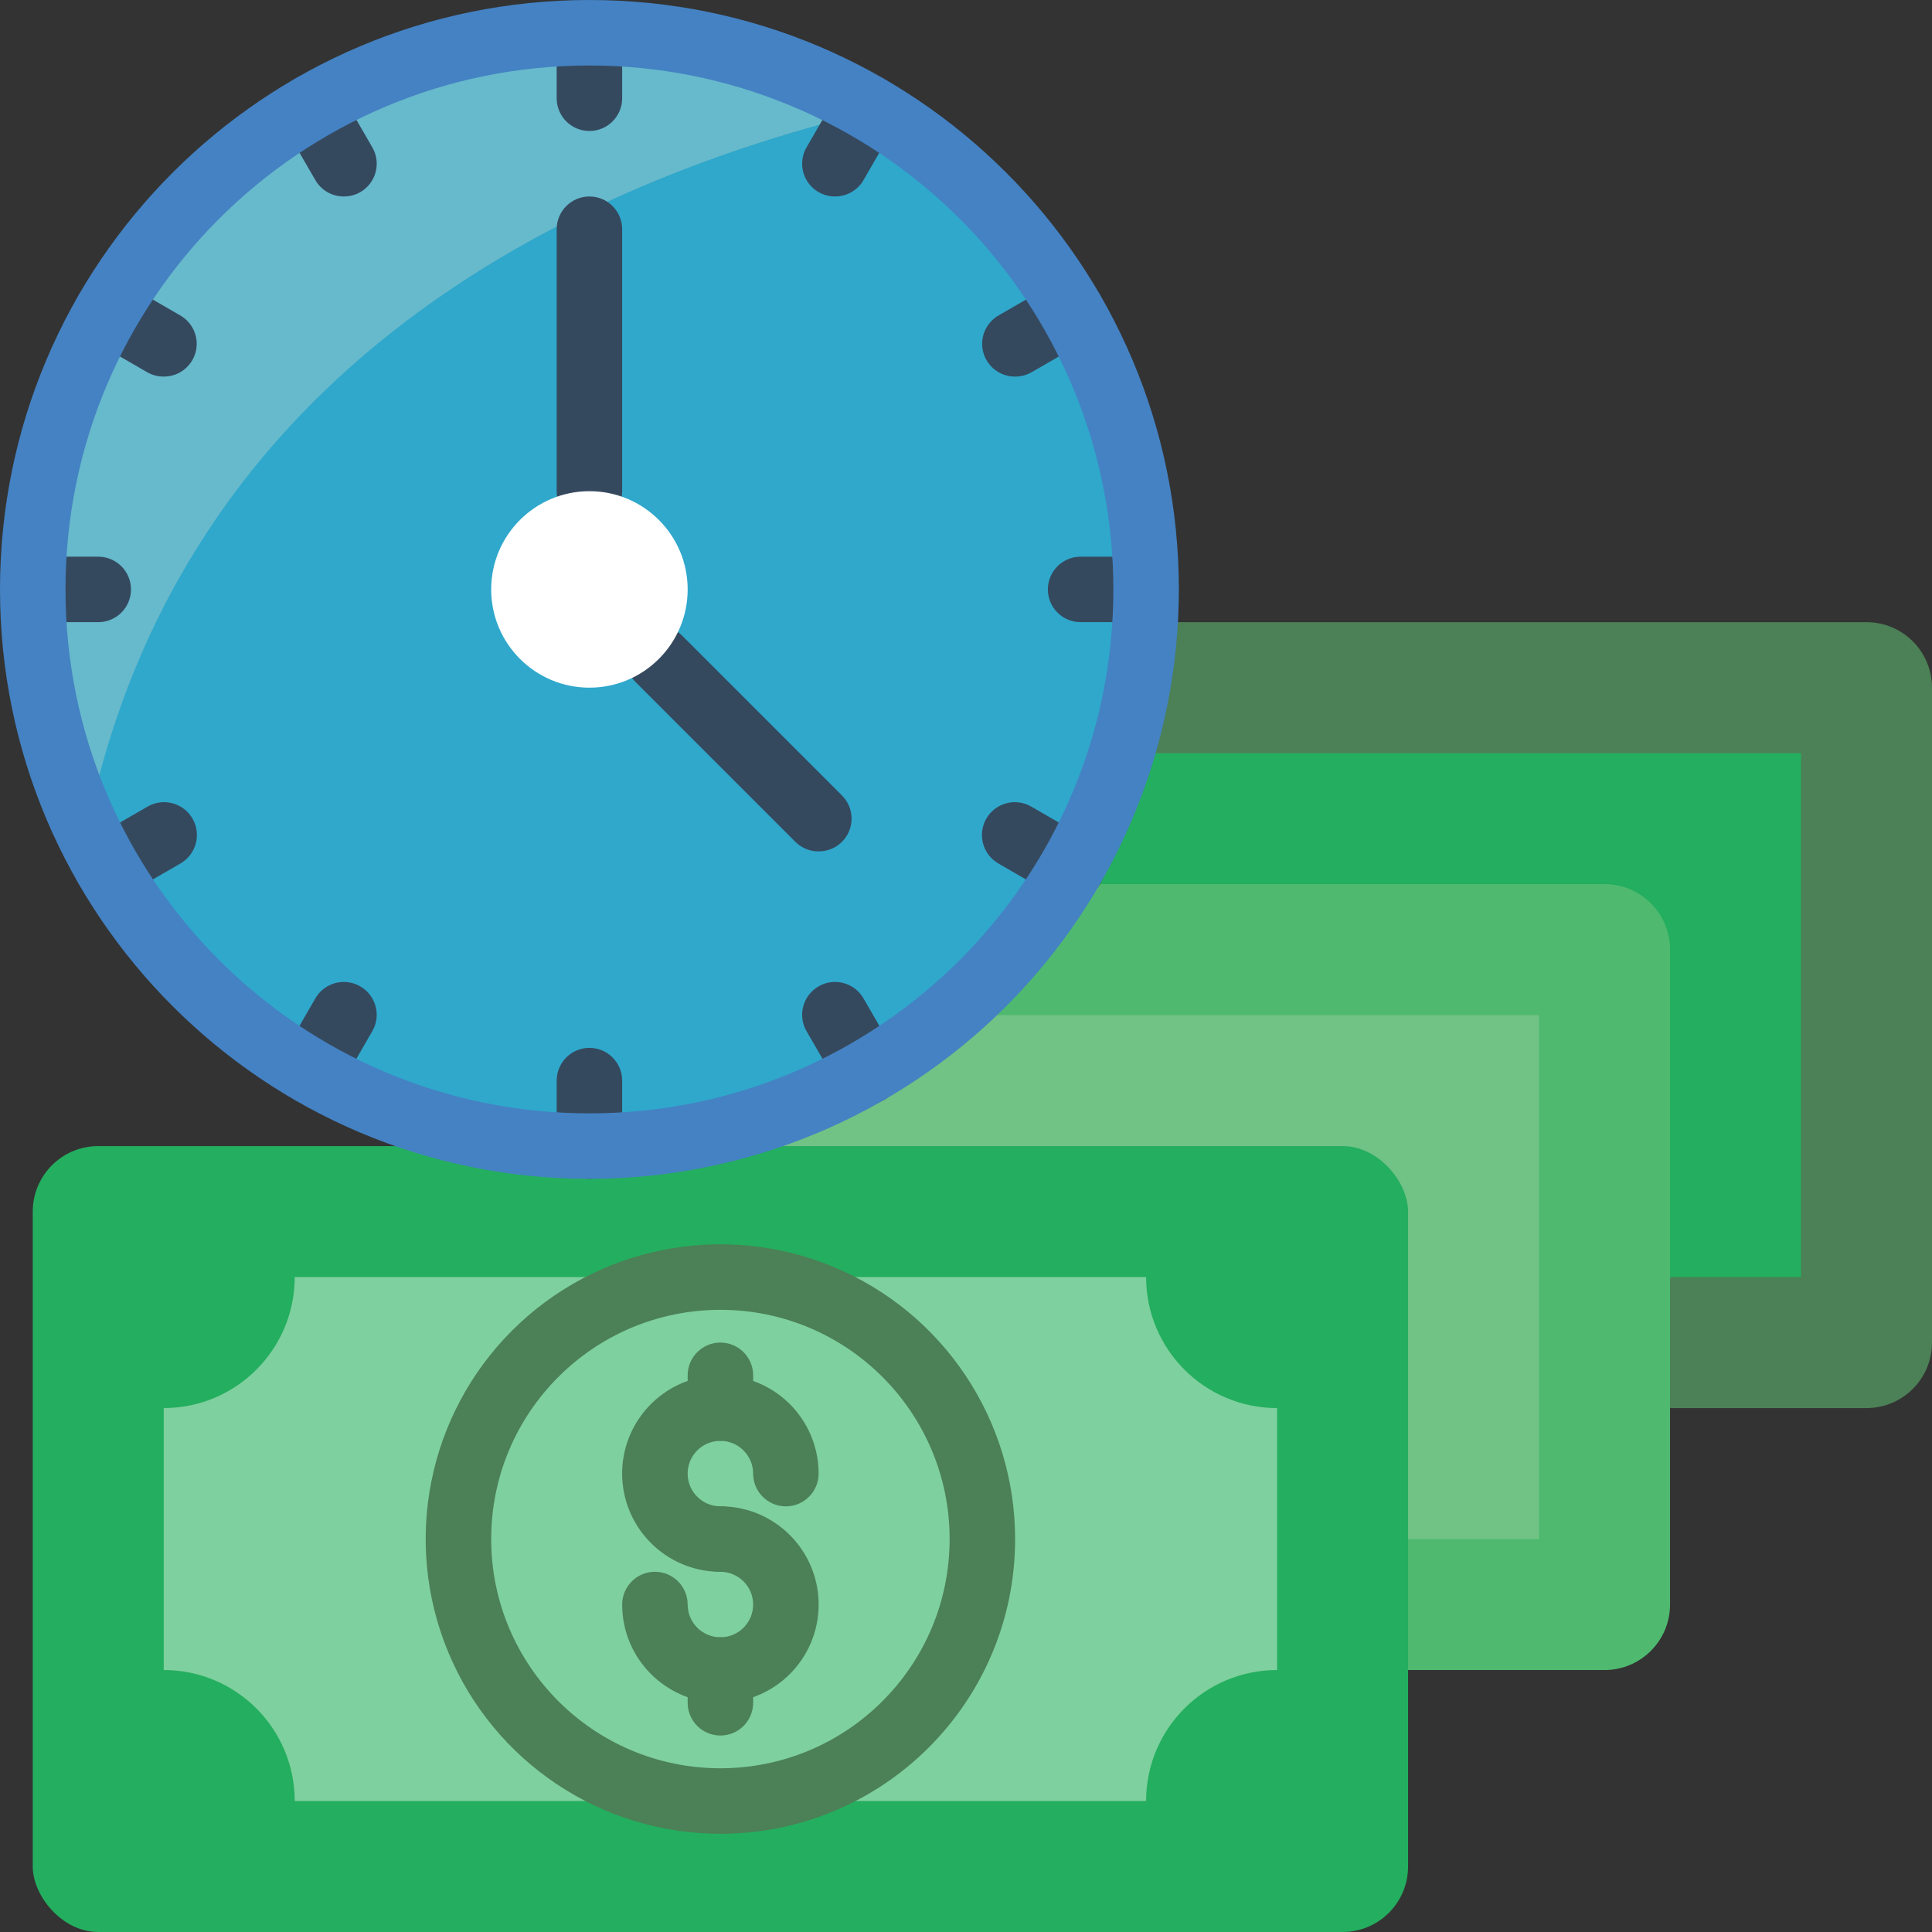 <svg height="512" viewBox="0 0 59 59" width="512" xmlns="http://www.w3.org/2000/svg"><rect x="0" y="0" width="59" height="59" fill="#333333" stroke="none"/><g id="092---Limited-Sale" fill="none"><path id="Shape" d="m26 43h31c1.105 0 2-.895 2-2v-20c0-1.105-.895-2-2-2h-22z" fill="#4c8056"/><path id="Shape" d="m26 39h29v-16h-20.74z" fill="#24ae5f"/><path id="Shape" d="m13 51h36c1.105 0 2-.895 2-2v-20c0-1.105-.895-2-2-2h-16.58z" fill="#4fba6f"/><path id="Shape" d="m3 47h44v-16h-18.05z" fill="#71c285"/><path id="Shape" d="m26.69 3.39c-9 2.17-21.14 7.72-24 21.92-2.506-5.261-2.142-11.439.963-16.369 3.105-4.931 8.52-7.928 14.347-7.941 3.06-.007 6.064.82 8.69 2.39z" fill="#67b9cc"/><path id="Shape" d="m35 18c-.005 7.071-4.387 13.4-11.003 15.894-6.616 2.494-14.085.633-18.757-4.674-1.042-1.176-1.914-2.492-2.59-3.91 2.9-14.2 15-19.75 24-21.92 1.664.981 3.152 2.235 4.4 3.71 2.553 3.058 3.951 6.916 3.95 10.9z" fill="#2fa8cc"/><rect id="Rectangle-path" fill="#24ae5f" height="24" rx="2" width="42" x="1" y="35"/><path id="Shape" d="m39 51v-8c-2.209 0-4-1.791-4-4h-26c0 2.209-1.791 4-4 4v8c2.209 0 4 1.791 4 4h26c0-2.209 1.791-4 4-4z" fill="#7ed09e"/><path id="Shape" d="m22 48c-1.213 0-2.307-.731-2.772-1.852s-.208-2.411.65-3.269c.858-.858 2.148-1.115 3.269-.65s1.852 1.558 1.852 2.772c0 .552-.448 1-1 1s-1-.448-1-1-.448-1-1-1-1 .448-1 1 .448 1 1 1 1 .448 1 1-.448 1-1 1z" fill="#4c8056"/><path id="Shape" d="m22 52c-1.657 0-3-1.343-3-3 0-.552.448-1 1-1s1 .448 1 1 .448 1 1 1 1-.448 1-1-.448-1-1-1-1-.448-1-1 .448-1 1-1c1.657 0 3 1.343 3 3s-1.343 3-3 3z" fill="#4c8056"/><path id="Shape" d="m22 44c-.552 0-1-.448-1-1v-1c0-.552.448-1 1-1s1 .448 1 1v1c0 .552-.448 1-1 1z" fill="#4c8056"/><path id="Shape" d="m22 53c-.552 0-1-.448-1-1v-1c0-.552.448-1 1-1s1 .448 1 1v1c0 .552-.448 1-1 1z" fill="#4c8056"/><g fill="#35495e"><path id="Shape" d="m18 4c-.552 0-1-.448-1-1v-2c0-.552.448-1 1-1s1 .448 1 1v2c0 .552-.448 1-1 1z"/><path id="Shape" d="m18 36c-.552 0-1-.448-1-1v-2c0-.552.448-1 1-1s1 .448 1 1v2c0 .552-.448 1-1 1z"/><path id="Shape" d="m10.5 6c-.359.001-.691-.189-.87-.5l-1-1.73c-.276-.48-.11-1.094.37-1.37.48-.276 1.094-.11 1.37.37l1 1.73c.179.31.179.692-.001 1.002-.18.31-.511.5-.869.498z"/><path id="Shape" d="m26.5 33.72c-.359.001-.691-.189-.87-.5l-1-1.73c-.179-.311-.178-.693.002-1.003.18-.31.512-.501.87-.5s.689.193.868.503l1 1.73c.179.31.179.692-.001 1.002-.18.31-.511.5-.869.498z"/><path id="Shape" d="m5 11.5c-.175.001-.348-.044-.5-.13l-1.73-1c-.311-.179-.503-.51-.503-.868-.001-.358.19-.69.5-.87s.693-.181 1.003-.002l1.73 1c.396.225.591.688.473 1.128-.118.44-.518.745-.973.742z"/><path id="Shape" d="m32.72 27.5c-.175.001-.348-.044-.5-.13l-1.73-1c-.48-.276-.646-.89-.37-1.37.276-.48.89-.646 1.37-.37l1.73 1c.396.225.591.688.473 1.128-.118.44-.518.745-.973.742z"/><path id="Shape" d="m3 19h-2c-.552 0-1-.448-1-1s.448-1 1-1h2c.552 0 1 .448 1 1s-.448 1-1 1z"/><path id="Shape" d="m35 19h-2c-.552 0-1-.448-1-1s.448-1 1-1h2c.552 0 1 .448 1 1s-.448 1-1 1z"/><path id="Shape" d="m3.28 27.5c-.455.003-.855-.302-.973-.742-.118-.44.077-.904.473-1.128l1.73-1c.48-.276 1.094-.11 1.37.37.276.48.11 1.094-.37 1.37l-1.73 1c-.152.086-.325.131-.5.13z"/><path id="Shape" d="m31 11.5c-.455.003-.855-.302-.973-.742-.118-.44.077-.904.473-1.128l1.73-1c.48-.276 1.094-.11 1.37.37s.11 1.094-.37 1.37l-1.73 1c-.152.086-.325.131-.5.13z"/><path id="Shape" d="m9.5 33.72c-.358.001-.689-.189-.869-.498-.18-.31-.18-.692-.001-1.002l1-1.73c.179-.311.51-.503.868-.503s.69.19.87.5c.18.31.181.693.002 1.003l-1 1.73c-.179.311-.511.501-.87.5z"/><path id="Shape" d="m25.5 6c-.358.001-.689-.189-.869-.498-.18-.31-.18-.692-.001-1.002l1-1.73c.276-.48.89-.646 1.37-.37s.646.89.37 1.37l-1 1.73c-.179.311-.511.501-.87.5z"/><path id="Shape" d="m25 26c-.266.002-.521-.103-.71-.29l-4.88-4.88c-.254-.254-.353-.623-.26-.97.093-.347.363-.617.71-.71.347-.093.716.006.97.26l4.88 4.88c.189.188.296.443.296.71s-.106.522-.296.71c-.189.187-.444.292-.71.29z"/><path id="Shape" d="m18 16c-.552 0-1-.448-1-1v-8c0-.552.448-1 1-1s1 .448 1 1v8c0 .552-.448 1-1 1z"/></g><path id="Shape" d="m18 36c-9.941 0-18-8.059-18-18s8.059-18 18-18 18 8.059 18 18c0 4.774-1.896 9.352-5.272 12.728-3.376 3.376-7.954 5.272-12.728 5.272zm0-34c-8.837 0-16 7.163-16 16s7.163 16 16 16 16-7.163 16-16c0-4.243-1.686-8.313-4.686-11.314-3.001-3.001-7.07-4.686-11.314-4.686z" fill="#4482c3"/><circle id="Oval" cx="18" cy="18" fill="#fff" r="3"/><path id="Shape" d="m22 56c-3.64 0-6.922-2.193-8.315-5.556s-.623-7.234 1.951-9.808c2.574-2.574 6.445-3.344 9.808-1.951s5.556 4.675 5.556 8.315c0 4.971-4.029 9-9 9zm0-16c-3.866 0-7 3.134-7 7s3.134 7 7 7 7-3.134 7-7-3.134-7-7-7z" fill="#4c8056"/></g></svg>